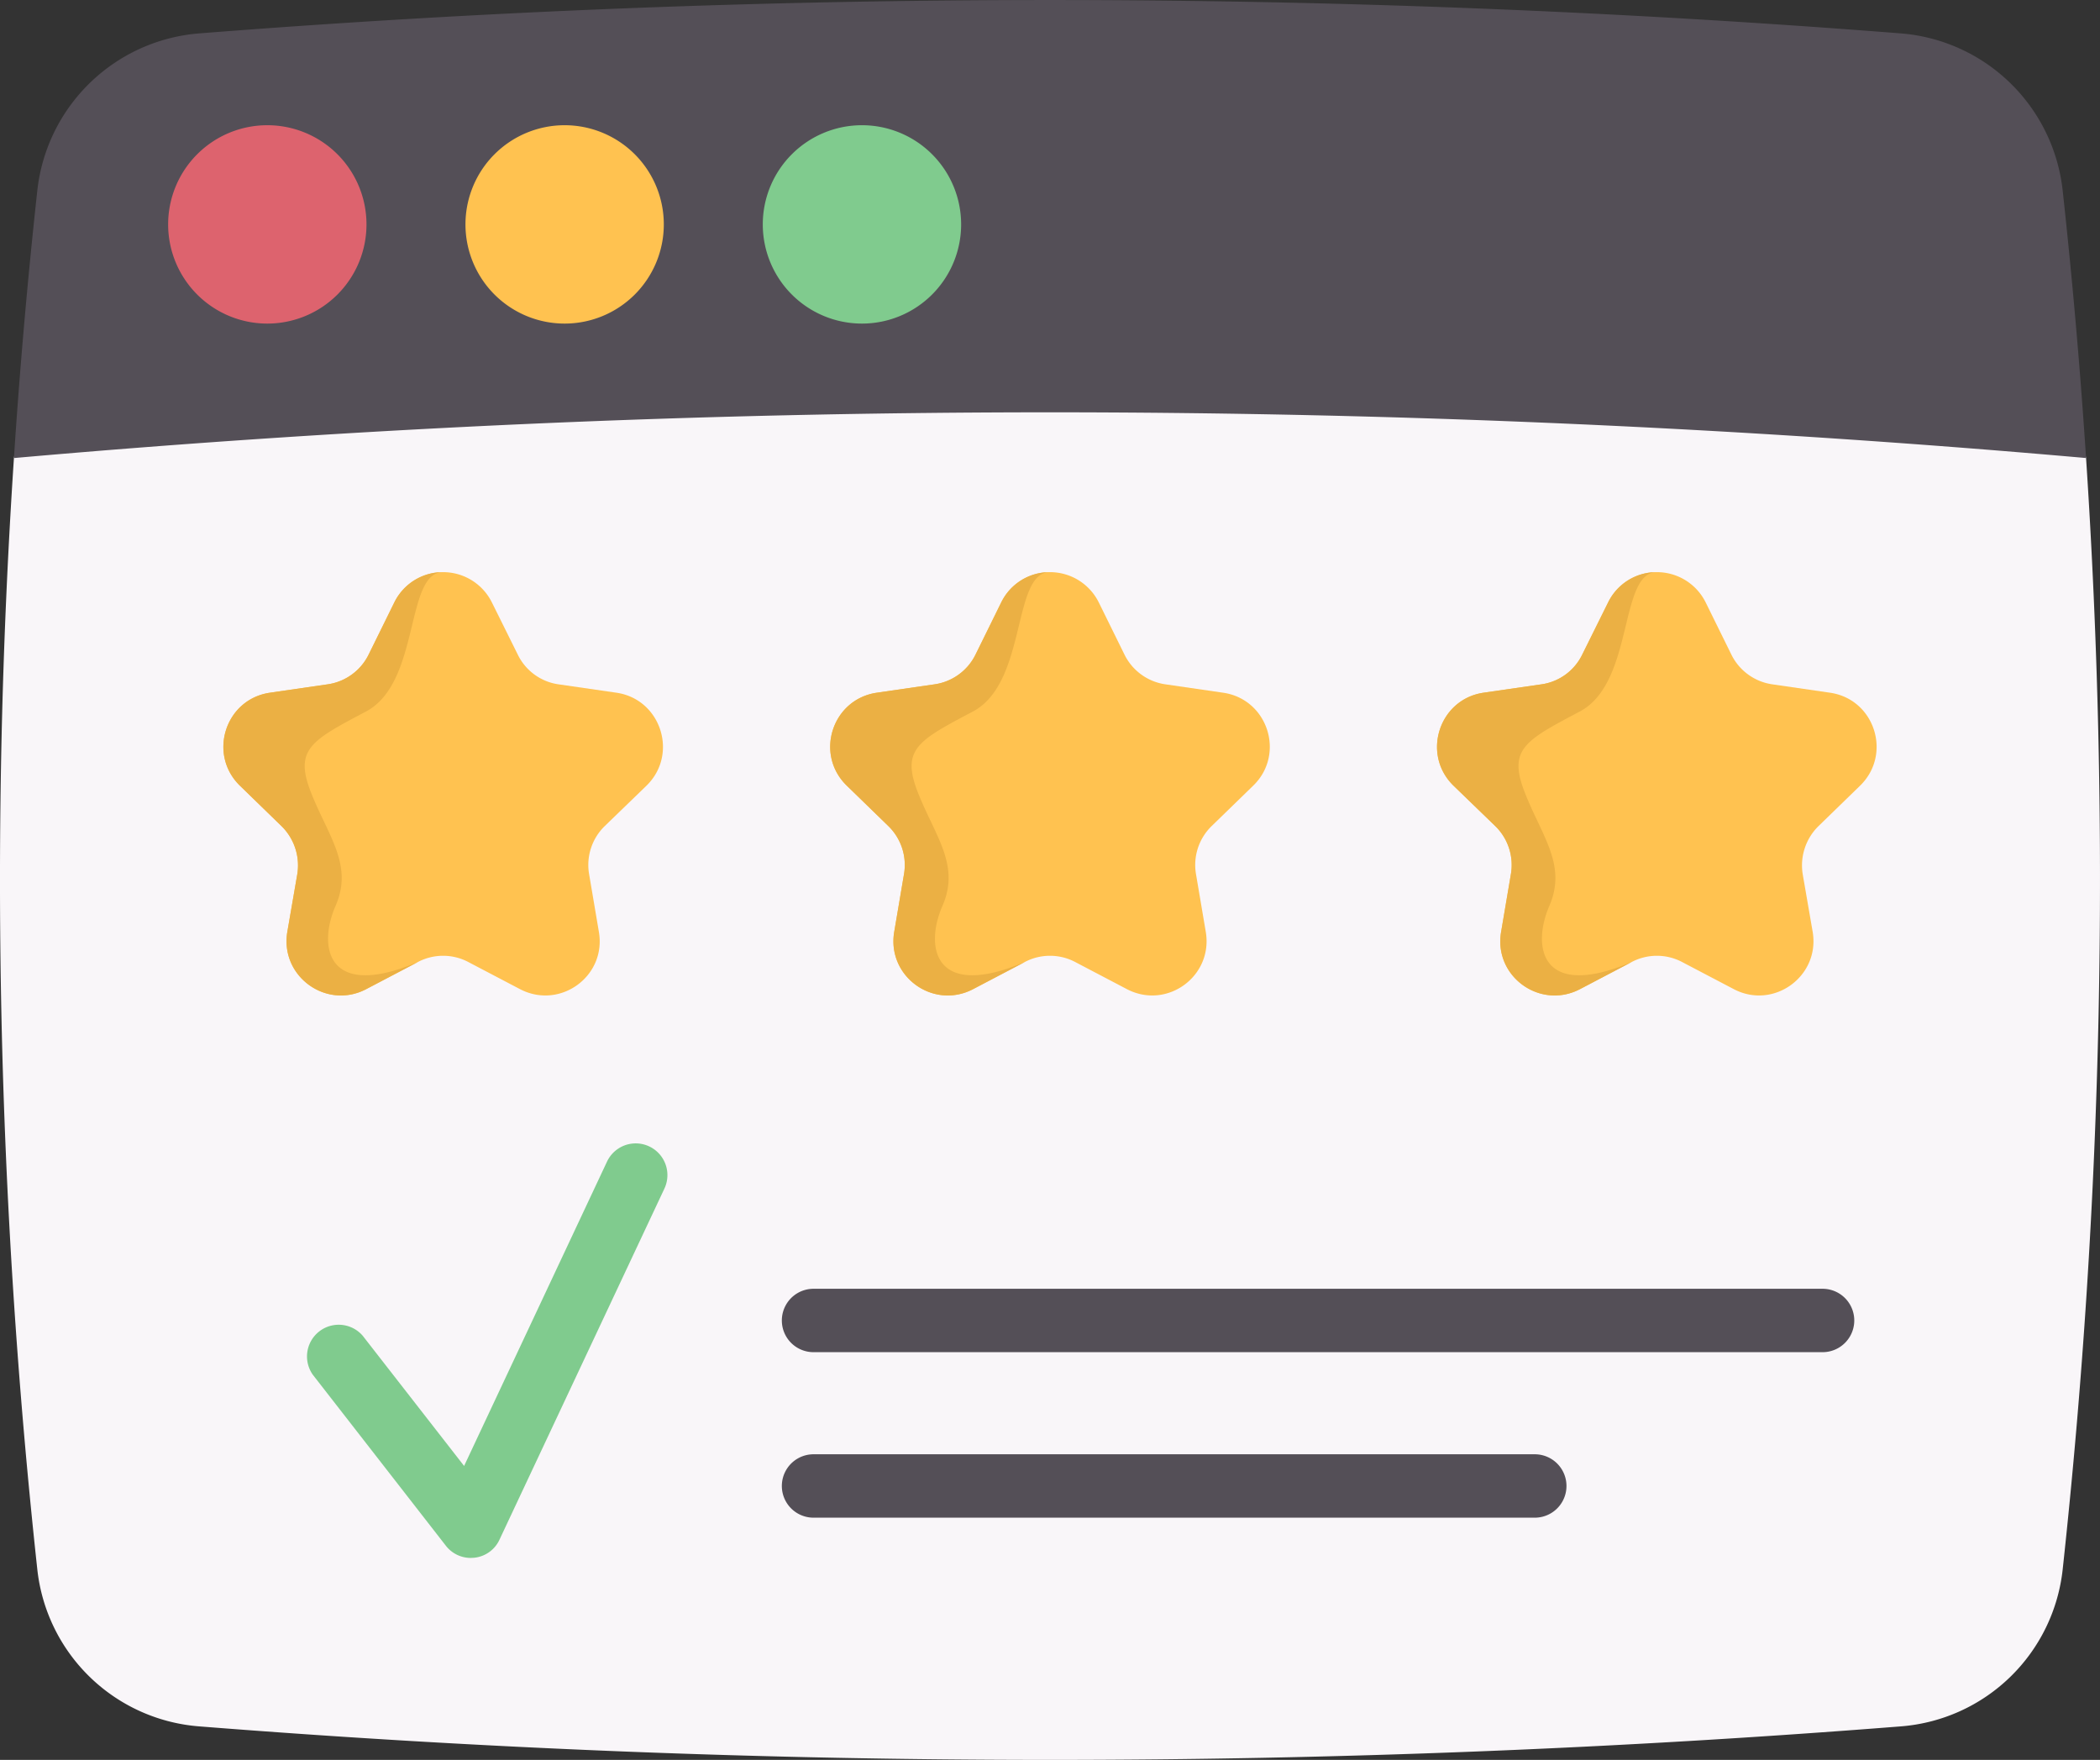 <svg xmlns="http://www.w3.org/2000/svg" width="1080" height="905" viewBox="0.032 0.025 1079.937 904.925" style=""><rect x="0.032" y="0.025" width="1079.937" height="904.925" fill="#333333" stroke="none"/><g><g data-name="Слой 2"><g data-name="WebElement53_409900332"><path d="M7.2 235.5a3285.5 3285.5 0 0 0 12 571.3 90.8 90.8 0 0 0 83.1 80.9 5561.7 5561.7 0 0 0 875.4 0 90.8 90.8 0 0 0 83.1-80.9 3285.5 3285.5 0 0 0 12-571.3c-3.1-45.8-1062.5-45.8-1065.6 0z" fill="#f9f6f9"></path><path d="M1072.8 235.5h-.4a6047.9 6047.9 0 0 0-1064.7 0h-.5q4.5-68.7 12-137.3a91 91 0 0 1 83.1-81 5585.9 5585.9 0 0 1 875.4 0 91 91 0 0 1 83.1 81q7.5 68.7 12 137.3z" fill="#544f57"></path><path d="M188.5 115.4a51 51 0 1 1-51-51 51 51 0 0 1 51 51z" fill="#dd636e"></path><path d="M494.3 115.4a51 51 0 1 1-50.9-51 51 51 0 0 1 50.9 51z" fill="#80cb8e"></path><path d="M341.4 115.4a51 51 0 1 1-51-51 51 51 0 0 1 51 51z" fill="#ffc250"></path><path d="M242.1 801.1a16.2 16.2 0 0 1-12.8-6.3l-68.4-87.9a16.3 16.3 0 0 1 25.7-20l52.1 66.9 73.5-156.5a16.3 16.3 0 1 1 29.5 13.9l-84.8 180.5a16.1 16.1 0 0 1-13 9.3z" fill="#80cb8e"></path><path d="M937.3 695.3H418.4a16.3 16.3 0 0 1 0-32.6h518.9a16.3 16.3 0 1 1 0 32.6z" fill="#544f57"></path><path d="M789.3 780.4H418.4a16.3 16.3 0 1 1 0-32.6h370.9a16.3 16.3 0 0 1 0 32.6z" fill="#544f57"></path><path d="M332.5 404L311 424.8a27.9 27.9 0 0 0-8 24.8l5 29.5c4 22.9-20 40.3-40.6 29.5l-26.5-13.9a27.8 27.8 0 0 0-26 0l-26.5 13.9c-20.5 10.8-44.5-6.6-40.6-29.5l5.1-29.5a28.3 28.3 0 0 0-8.1-24.8L123.4 404c-16.6-16.2-7.5-44.5 15.5-47.8l29.6-4.3a27.9 27.9 0 0 0 21.1-15.3l13.2-26.8a28 28 0 0 1 50.2 0l13.3 26.8a27.6 27.6 0 0 0 21 15.3l29.7 4.3c22.9 3.3 32.1 31.6 15.5 47.8z" fill="#ffc250"></path><path d="M160 407.6c8.8 22.3 21.8 37.2 12.6 58.2s-4.5 48.7 42.3 28.9l-26.5 13.9c-20.5 10.8-44.5-6.6-40.6-29.5l5.1-29.5a28.3 28.3 0 0 0-8.1-24.8L123.4 404c-16.6-16.2-7.5-44.5 15.5-47.8l29.6-4.3a27.9 27.9 0 0 0 21.1-15.3l13.2-26.8a27.7 27.7 0 0 1 25.1-15.6c-19.7 0-11.5 56.8-39.7 71.7s-37 19.4-28.2 41.7z" fill="#ebb044"></path><path d="M644.5 404l-21.4 20.8a27.9 27.9 0 0 0-8 24.8l5 29.5c3.9 22.9-20 40.3-40.6 29.5L553 494.7a27.8 27.8 0 0 0-26 0l-26.5 13.9c-20.6 10.8-44.5-6.6-40.6-29.5l5-29.5a27.9 27.9 0 0 0-8-24.8L435.5 404c-16.7-16.2-7.5-44.5 15.5-47.8l29.6-4.3a27.9 27.9 0 0 0 21.1-15.3l13.2-26.8a28 28 0 0 1 50.2 0l13.2 26.8a27.9 27.9 0 0 0 21.1 15.3l29.6 4.3c23 3.3 32.2 31.6 15.5 47.8z" fill="#ffc250"></path><path d="M472.1 407.6c8.8 22.3 21.8 37.2 12.6 58.2s-4.5 48.7 42.3 28.9l-26.5 13.9c-20.6 10.8-44.5-6.6-40.6-29.5l5-29.5a27.9 27.9 0 0 0-8-24.8L435.5 404c-16.7-16.2-7.5-44.5 15.5-47.8l29.6-4.3a27.9 27.9 0 0 0 21.1-15.3l13.2-26.8a27.6 27.6 0 0 1 25.1-15.6c-19.7 0-11.5 56.8-39.7 71.7s-37 19.4-28.2 41.7z" fill="#ebb044"></path><path d="M956.6 404l-21.4 20.8a28.3 28.3 0 0 0-8.1 24.8l5.1 29.5c3.9 22.9-20.1 40.3-40.6 29.5l-26.5-13.9a27.8 27.8 0 0 0-26 0l-26.5 13.9C792 519.4 768 502 772 479.1l5-29.5a27.9 27.9 0 0 0-8-24.8L747.5 404c-16.6-16.2-7.4-44.5 15.5-47.8l29.7-4.3a27.6 27.6 0 0 0 21-15.3l13.3-26.8a28 28 0 0 1 50.2 0l13.2 26.8a27.9 27.9 0 0 0 21.1 15.3l29.6 4.3c23 3.3 32.1 31.6 15.5 47.8z" fill="#ffc250"></path><path d="M784.2 407.6c8.7 22.3 21.7 37.2 12.6 58.2s-4.5 48.7 42.3 28.9l-26.5 13.9C792 519.4 768 502 772 479.1l5-29.5a27.9 27.9 0 0 0-8-24.8L747.5 404c-16.6-16.2-7.4-44.5 15.5-47.8l29.7-4.3a27.6 27.6 0 0 0 21-15.3l13.3-26.8a27.6 27.6 0 0 1 25.1-15.6c-19.7 0-11.5 56.8-39.7 71.7s-37 19.4-28.2 41.7z" fill="#ebb044"></path></g></g></g></svg>